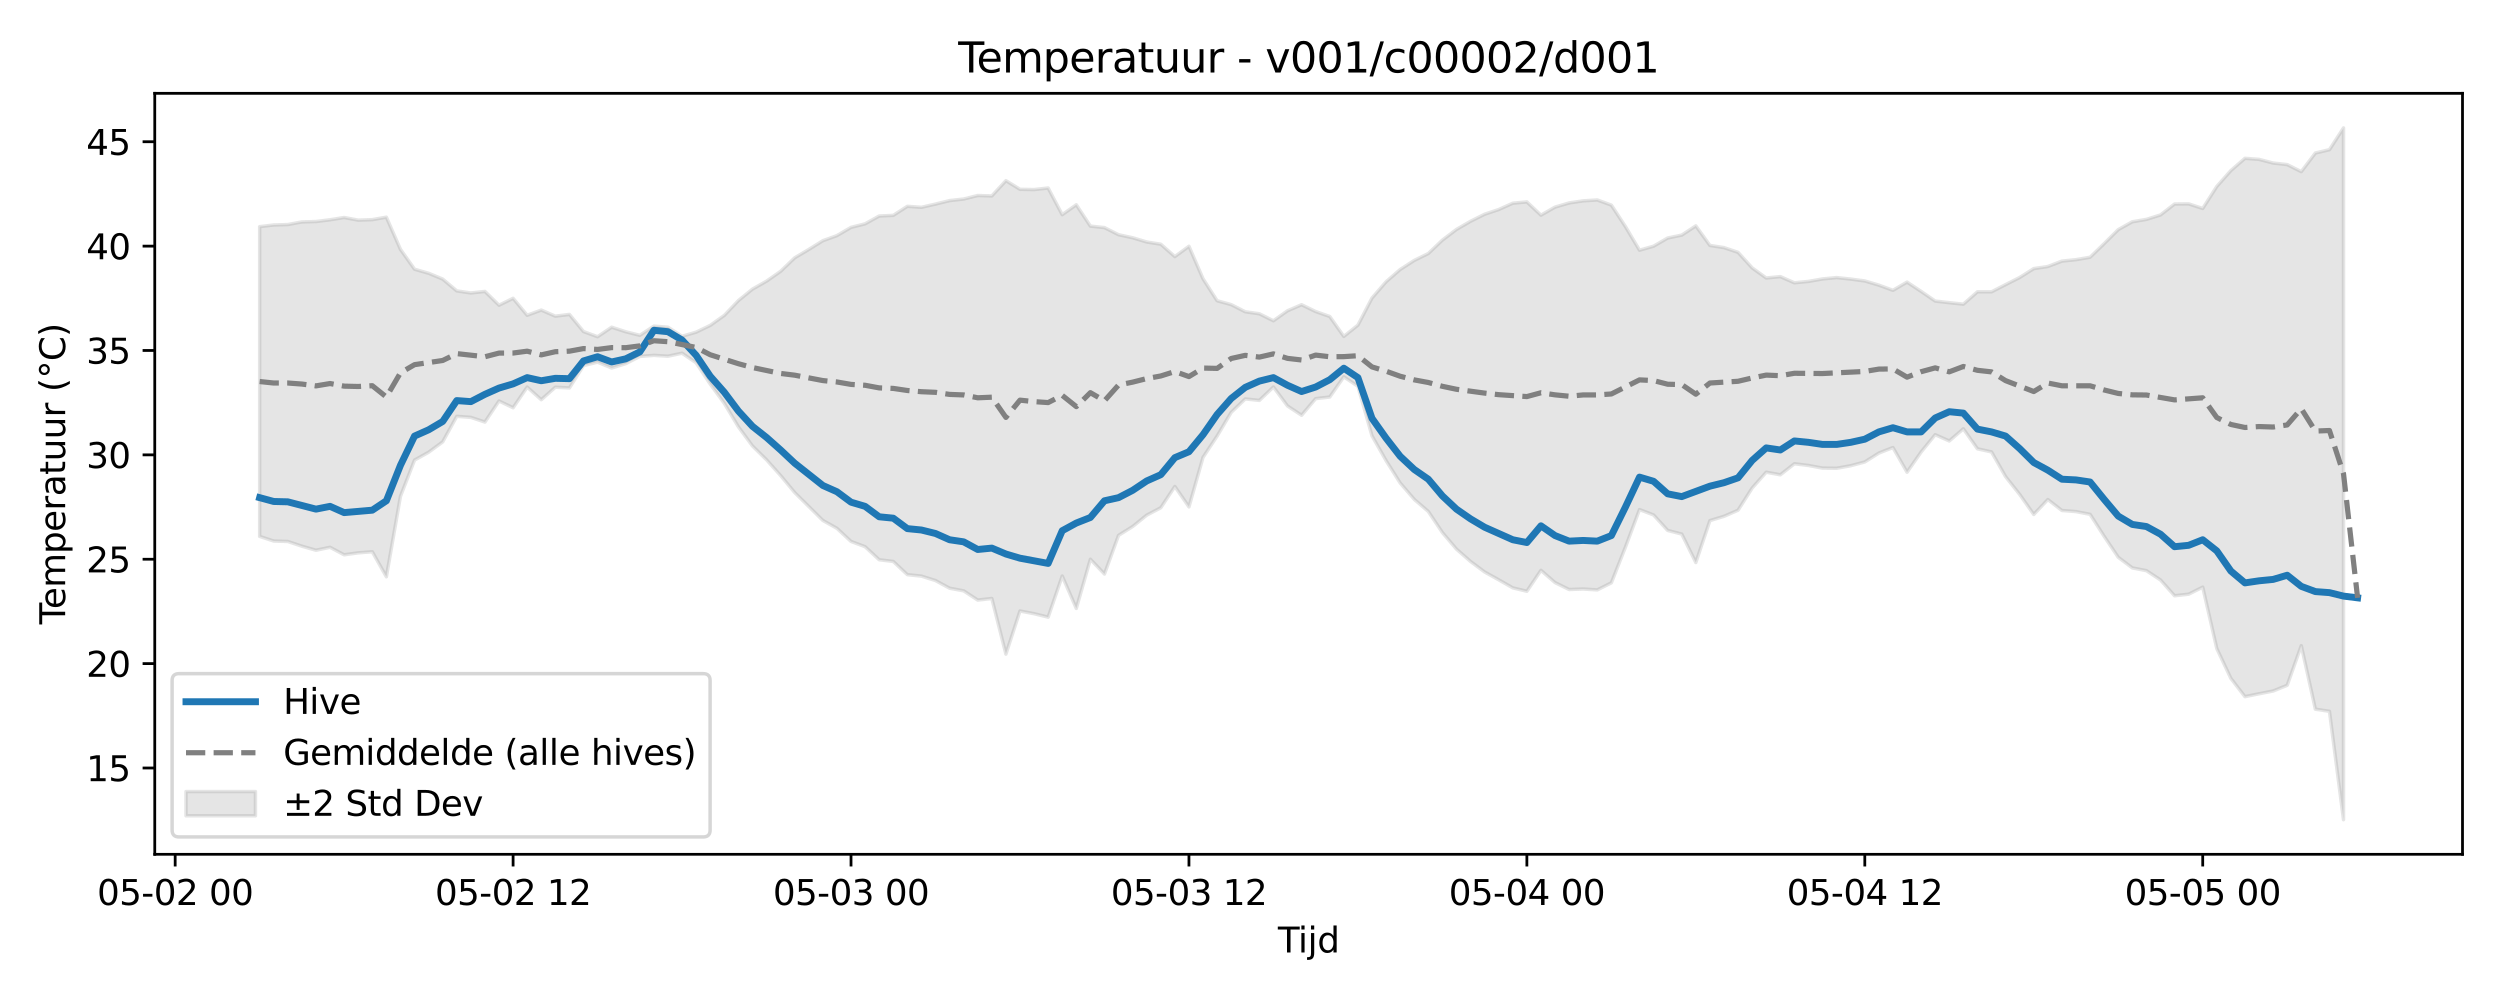 <?xml version="1.0" encoding="utf-8" standalone="no"?>
<!DOCTYPE svg PUBLIC "-//W3C//DTD SVG 1.1//EN"
  "http://www.w3.org/Graphics/SVG/1.1/DTD/svg11.dtd">
<svg xmlns:xlink="http://www.w3.org/1999/xlink" width="720pt" height="288pt" viewBox="0 0 720 288" xmlns="http://www.w3.org/2000/svg" version="1.1">
 <defs>
  <style type="text/css">*{stroke-linejoin: round; stroke-linecap: butt}</style>
 </defs>
 <g id="figure_1">
  <g id="patch_1">
   <path d="M 0 288 
L 720 288 
L 720 0 
L 0 0 
z
" style="fill: #ffffff"/>
  </g>
  <g id="axes_1">
   <g id="patch_2">
    <path d="M 44.57 246.04 
L 709.2 246.04 
L 709.2 26.88 
L 44.57 26.88 
z
" style="fill: #ffffff"/>
   </g>
   <g id="FillBetweenPolyCollection_1">
    <defs>
     <path id="m8b8d9d6e30" d="M 74.78 -222.722 
L 74.78 -133.515 
L 78.836 -132.177 
L 82.891 -132.054 
L 86.946 -130.697 
L 91.001 -129.53 
L 95.056 -130.38 
L 99.111 -128.216 
L 103.166 -128.781 
L 107.221 -129.09 
L 111.276 -121.88 
L 115.331 -145.053 
L 119.386 -155.49 
L 123.442 -157.757 
L 127.497 -160.736 
L 131.552 -168.096 
L 135.607 -167.79 
L 139.662 -166.445 
L 143.717 -172.517 
L 147.772 -170.565 
L 151.827 -176.517 
L 155.882 -172.881 
L 159.937 -176.474 
L 163.993 -176.275 
L 168.048 -182.71 
L 172.103 -183.705 
L 176.158 -182.01 
L 180.213 -183.269 
L 184.268 -185.348 
L 188.323 -185.653 
L 192.378 -185.415 
L 196.433 -186.279 
L 200.488 -183.514 
L 204.543 -177.384 
L 208.599 -171.843 
L 212.654 -165.077 
L 216.709 -159.567 
L 220.764 -155.57 
L 224.819 -151.033 
L 228.874 -146.142 
L 232.929 -142.135 
L 236.984 -138.109 
L 241.039 -135.839 
L 245.094 -132.066 
L 249.15 -130.545 
L 253.205 -126.787 
L 257.26 -126.302 
L 261.315 -122.492 
L 265.37 -122.078 
L 269.425 -120.797 
L 273.48 -118.594 
L 277.535 -117.838 
L 281.59 -115.176 
L 285.645 -115.641 
L 289.7 -99.612 
L 293.756 -112.03 
L 297.811 -111.258 
L 301.866 -110.253 
L 305.921 -122.103 
L 309.976 -112.764 
L 314.031 -126.943 
L 318.086 -122.678 
L 322.141 -133.825 
L 326.196 -136.354 
L 330.251 -139.629 
L 334.307 -141.769 
L 338.362 -147.899 
L 342.417 -142.015 
L 346.472 -156.282 
L 350.527 -162.407 
L 354.582 -169.239 
L 358.637 -173.107 
L 362.692 -172.679 
L 366.747 -176.548 
L 370.802 -171.078 
L 374.857 -168.404 
L 378.913 -173.189 
L 382.968 -173.662 
L 387.023 -179.475 
L 391.078 -176.749 
L 395.133 -162.488 
L 399.188 -155.347 
L 403.243 -148.914 
L 407.298 -144.19 
L 411.353 -140.695 
L 415.408 -134.63 
L 419.463 -129.851 
L 423.519 -126.3 
L 427.574 -123.27 
L 431.629 -121.016 
L 435.684 -118.694 
L 439.739 -117.714 
L 443.794 -123.74 
L 447.849 -120.22 
L 451.904 -118.217 
L 455.959 -118.365 
L 460.014 -118.108 
L 464.07 -120.139 
L 468.125 -130.426 
L 472.18 -141.245 
L 476.235 -139.687 
L 480.29 -135.233 
L 484.345 -134.189 
L 488.4 -125.989 
L 492.455 -138.069 
L 496.51 -139.299 
L 500.565 -141.063 
L 504.62 -147.436 
L 508.676 -152.006 
L 512.731 -151.253 
L 516.786 -154.438 
L 520.841 -153.938 
L 524.896 -153.18 
L 528.951 -153.137 
L 533.006 -153.869 
L 537.061 -154.959 
L 541.116 -157.518 
L 545.171 -159.11 
L 549.227 -152 
L 553.282 -157.817 
L 557.337 -162.804 
L 561.392 -160.999 
L 565.447 -164.501 
L 569.502 -158.742 
L 573.557 -157.846 
L 577.612 -150.724 
L 581.667 -145.601 
L 585.722 -139.831 
L 589.777 -144.134 
L 593.833 -140.977 
L 597.888 -140.661 
L 601.943 -139.874 
L 605.998 -133.538 
L 610.053 -127.506 
L 614.108 -124.439 
L 618.163 -123.654 
L 622.218 -120.976 
L 626.273 -116.419 
L 630.328 -116.873 
L 634.384 -118.906 
L 638.439 -101.213 
L 642.494 -92.619 
L 646.549 -87.359 
L 650.604 -88.196 
L 654.659 -88.988 
L 658.714 -90.639 
L 662.769 -102.043 
L 666.824 -83.762 
L 670.879 -83.138 
L 674.934 -51.922 
L 674.934 -251.158 
L 674.934 -251.158 
L 670.879 -244.892 
L 666.824 -243.933 
L 662.769 -238.562 
L 658.714 -240.597 
L 654.659 -241.046 
L 650.604 -242.105 
L 646.549 -242.407 
L 642.494 -238.885 
L 638.439 -234.299 
L 634.384 -227.961 
L 630.328 -229.293 
L 626.273 -229.246 
L 622.218 -226.092 
L 618.163 -224.817 
L 614.108 -224.131 
L 610.053 -221.867 
L 605.998 -217.838 
L 601.943 -213.907 
L 597.888 -213.221 
L 593.833 -212.804 
L 589.777 -211.25 
L 585.722 -210.644 
L 581.667 -208.08 
L 577.612 -206.03 
L 573.557 -203.952 
L 569.502 -203.957 
L 565.447 -200.403 
L 561.392 -200.832 
L 557.337 -201.298 
L 553.282 -204.081 
L 549.227 -206.758 
L 545.171 -204.391 
L 541.116 -205.882 
L 537.061 -207.088 
L 533.006 -207.628 
L 528.951 -208.059 
L 524.896 -207.666 
L 520.841 -206.957 
L 516.786 -206.558 
L 512.731 -208.339 
L 508.676 -207.938 
L 504.62 -210.854 
L 500.565 -215.324 
L 496.51 -216.687 
L 492.455 -217.316 
L 488.4 -222.95 
L 484.345 -220.293 
L 480.29 -219.45 
L 476.235 -217.1 
L 472.18 -215.943 
L 468.125 -222.754 
L 464.07 -228.933 
L 460.014 -230.413 
L 455.959 -230.156 
L 451.904 -229.553 
L 447.849 -228.351 
L 443.794 -226.034 
L 439.739 -229.855 
L 435.684 -229.476 
L 431.629 -227.655 
L 427.574 -226.303 
L 423.519 -224.275 
L 419.463 -221.926 
L 415.408 -218.851 
L 411.353 -214.99 
L 407.298 -212.998 
L 403.243 -210.378 
L 399.188 -206.851 
L 395.133 -202.165 
L 391.078 -194.366 
L 387.023 -191.107 
L 382.968 -196.853 
L 378.913 -198.278 
L 374.857 -200.24 
L 370.802 -198.501 
L 366.747 -195.62 
L 362.692 -197.635 
L 358.637 -198.209 
L 354.582 -200.274 
L 350.527 -201.394 
L 346.472 -207.72 
L 342.417 -217.076 
L 338.362 -214.099 
L 334.307 -217.673 
L 330.251 -218.311 
L 326.196 -219.531 
L 322.141 -220.407 
L 318.086 -222.452 
L 314.031 -222.88 
L 309.976 -229.027 
L 305.921 -226.168 
L 301.866 -233.859 
L 297.811 -233.405 
L 293.756 -233.484 
L 289.7 -235.967 
L 285.645 -231.577 
L 281.59 -231.691 
L 277.535 -230.682 
L 273.48 -230.227 
L 269.425 -229.227 
L 265.37 -228.296 
L 261.315 -228.584 
L 257.26 -225.977 
L 253.205 -225.792 
L 249.15 -223.537 
L 245.094 -222.517 
L 241.039 -220.147 
L 236.984 -218.678 
L 232.929 -216.156 
L 228.874 -213.751 
L 224.819 -209.862 
L 220.764 -207.029 
L 216.709 -204.735 
L 212.654 -201.43 
L 208.599 -197.169 
L 204.543 -194.283 
L 200.488 -192.344 
L 196.433 -191.149 
L 192.378 -193.767 
L 188.323 -194.08 
L 184.268 -191.429 
L 180.213 -192.456 
L 176.158 -193.765 
L 172.103 -191.019 
L 168.048 -192.514 
L 163.993 -197.446 
L 159.937 -196.946 
L 155.882 -198.702 
L 151.827 -197.204 
L 147.772 -202.087 
L 143.717 -200.102 
L 139.662 -204.069 
L 135.607 -203.627 
L 131.552 -204.222 
L 127.497 -207.625 
L 123.442 -209.301 
L 119.386 -210.466 
L 115.331 -216.193 
L 111.276 -225.456 
L 107.221 -224.741 
L 103.166 -224.599 
L 99.111 -225.364 
L 95.056 -224.704 
L 91.001 -224.201 
L 86.946 -224.086 
L 82.891 -223.33 
L 78.836 -223.208 
L 74.78 -222.722 
z
" style="stroke: #808080; stroke-opacity: 0.2"/>
    </defs>
    <g clip-path="url(#p6efc4f1d81)">
     <use xlink:href="#m8b8d9d6e30" x="0" y="288" style="fill: #808080; fill-opacity: 0.2; stroke: #808080; stroke-opacity: 0.2"/>
    </g>
   </g>
   <g id="matplotlib.axis_1">
    <g id="xtick_1">
     <g id="line2d_1">
      <defs>
       <path id="me1d24dc77d" d="M 0 0 
L 0 3.5 
" style="stroke: #000000; stroke-width: 0.8"/>
      </defs>
      <g>
       <use xlink:href="#me1d24dc77d" x="50.45" y="246.04" style="stroke: #000000; stroke-width: 0.8"/>
      </g>
     </g>
     <g id="text_1">
      <!-- 05-02 00 -->
      <g transform="translate(27.969 260.638) scale(0.1 -0.1)">
       <defs>
        <path id="DejaVuSans-30" d="M 2034 4250 
Q 1547 4250 1301 3770 
Q 1056 3291 1056 2328 
Q 1056 1369 1301 889 
Q 1547 409 2034 409 
Q 2525 409 2770 889 
Q 3016 1369 3016 2328 
Q 3016 3291 2770 3770 
Q 2525 4250 2034 4250 
z
M 2034 4750 
Q 2819 4750 3233 4129 
Q 3647 3509 3647 2328 
Q 3647 1150 3233 529 
Q 2819 -91 2034 -91 
Q 1250 -91 836 529 
Q 422 1150 422 2328 
Q 422 3509 836 4129 
Q 1250 4750 2034 4750 
z
" transform="scale(0.016)"/>
        <path id="DejaVuSans-35" d="M 691 4666 
L 3169 4666 
L 3169 4134 
L 1269 4134 
L 1269 2991 
Q 1406 3038 1543 3061 
Q 1681 3084 1819 3084 
Q 2600 3084 3056 2656 
Q 3513 2228 3513 1497 
Q 3513 744 3044 326 
Q 2575 -91 1722 -91 
Q 1428 -91 1123 -41 
Q 819 9 494 109 
L 494 744 
Q 775 591 1075 516 
Q 1375 441 1709 441 
Q 2250 441 2565 725 
Q 2881 1009 2881 1497 
Q 2881 1984 2565 2268 
Q 2250 2553 1709 2553 
Q 1456 2553 1204 2497 
Q 953 2441 691 2322 
L 691 4666 
z
" transform="scale(0.016)"/>
        <path id="DejaVuSans-2d" d="M 313 2009 
L 1997 2009 
L 1997 1497 
L 313 1497 
L 313 2009 
z
" transform="scale(0.016)"/>
        <path id="DejaVuSans-32" d="M 1228 531 
L 3431 531 
L 3431 0 
L 469 0 
L 469 531 
Q 828 903 1448 1529 
Q 2069 2156 2228 2338 
Q 2531 2678 2651 2914 
Q 2772 3150 2772 3378 
Q 2772 3750 2511 3984 
Q 2250 4219 1831 4219 
Q 1534 4219 1204 4116 
Q 875 4013 500 3803 
L 500 4441 
Q 881 4594 1212 4672 
Q 1544 4750 1819 4750 
Q 2544 4750 2975 4387 
Q 3406 4025 3406 3419 
Q 3406 3131 3298 2873 
Q 3191 2616 2906 2266 
Q 2828 2175 2409 1742 
Q 1991 1309 1228 531 
z
" transform="scale(0.016)"/>
        <path id="DejaVuSans-20" transform="scale(0.016)"/>
       </defs>
       <use xlink:href="#DejaVuSans-30"/>
       <use xlink:href="#DejaVuSans-35" transform="translate(63.623 0)"/>
       <use xlink:href="#DejaVuSans-2d" transform="translate(127.246 0)"/>
       <use xlink:href="#DejaVuSans-30" transform="translate(163.33 0)"/>
       <use xlink:href="#DejaVuSans-32" transform="translate(226.953 0)"/>
       <use xlink:href="#DejaVuSans-20" transform="translate(290.576 0)"/>
       <use xlink:href="#DejaVuSans-30" transform="translate(322.363 0)"/>
       <use xlink:href="#DejaVuSans-30" transform="translate(385.986 0)"/>
      </g>
     </g>
    </g>
    <g id="xtick_2">
     <g id="line2d_2">
      <g>
       <use xlink:href="#me1d24dc77d" x="147.772" y="246.04" style="stroke: #000000; stroke-width: 0.8"/>
      </g>
     </g>
     <g id="text_2">
      <!-- 05-02 12 -->
      <g transform="translate(125.292 260.638) scale(0.1 -0.1)">
       <defs>
        <path id="DejaVuSans-31" d="M 794 531 
L 1825 531 
L 1825 4091 
L 703 3866 
L 703 4441 
L 1819 4666 
L 2450 4666 
L 2450 531 
L 3481 531 
L 3481 0 
L 794 0 
L 794 531 
z
" transform="scale(0.016)"/>
       </defs>
       <use xlink:href="#DejaVuSans-30"/>
       <use xlink:href="#DejaVuSans-35" transform="translate(63.623 0)"/>
       <use xlink:href="#DejaVuSans-2d" transform="translate(127.246 0)"/>
       <use xlink:href="#DejaVuSans-30" transform="translate(163.33 0)"/>
       <use xlink:href="#DejaVuSans-32" transform="translate(226.953 0)"/>
       <use xlink:href="#DejaVuSans-20" transform="translate(290.576 0)"/>
       <use xlink:href="#DejaVuSans-31" transform="translate(322.363 0)"/>
       <use xlink:href="#DejaVuSans-32" transform="translate(385.986 0)"/>
      </g>
     </g>
    </g>
    <g id="xtick_3">
     <g id="line2d_3">
      <g>
       <use xlink:href="#me1d24dc77d" x="245.094" y="246.04" style="stroke: #000000; stroke-width: 0.8"/>
      </g>
     </g>
     <g id="text_3">
      <!-- 05-03 00 -->
      <g transform="translate(222.614 260.638) scale(0.1 -0.1)">
       <defs>
        <path id="DejaVuSans-33" d="M 2597 2516 
Q 3050 2419 3304 2112 
Q 3559 1806 3559 1356 
Q 3559 666 3084 287 
Q 2609 -91 1734 -91 
Q 1441 -91 1130 -33 
Q 819 25 488 141 
L 488 750 
Q 750 597 1062 519 
Q 1375 441 1716 441 
Q 2309 441 2620 675 
Q 2931 909 2931 1356 
Q 2931 1769 2642 2001 
Q 2353 2234 1838 2234 
L 1294 2234 
L 1294 2753 
L 1863 2753 
Q 2328 2753 2575 2939 
Q 2822 3125 2822 3475 
Q 2822 3834 2567 4026 
Q 2313 4219 1838 4219 
Q 1578 4219 1281 4162 
Q 984 4106 628 3988 
L 628 4550 
Q 988 4650 1302 4700 
Q 1616 4750 1894 4750 
Q 2613 4750 3031 4423 
Q 3450 4097 3450 3541 
Q 3450 3153 3228 2886 
Q 3006 2619 2597 2516 
z
" transform="scale(0.016)"/>
       </defs>
       <use xlink:href="#DejaVuSans-30"/>
       <use xlink:href="#DejaVuSans-35" transform="translate(63.623 0)"/>
       <use xlink:href="#DejaVuSans-2d" transform="translate(127.246 0)"/>
       <use xlink:href="#DejaVuSans-30" transform="translate(163.33 0)"/>
       <use xlink:href="#DejaVuSans-33" transform="translate(226.953 0)"/>
       <use xlink:href="#DejaVuSans-20" transform="translate(290.576 0)"/>
       <use xlink:href="#DejaVuSans-30" transform="translate(322.363 0)"/>
       <use xlink:href="#DejaVuSans-30" transform="translate(385.986 0)"/>
      </g>
     </g>
    </g>
    <g id="xtick_4">
     <g id="line2d_4">
      <g>
       <use xlink:href="#me1d24dc77d" x="342.417" y="246.04" style="stroke: #000000; stroke-width: 0.8"/>
      </g>
     </g>
     <g id="text_4">
      <!-- 05-03 12 -->
      <g transform="translate(319.936 260.638) scale(0.1 -0.1)">
       <use xlink:href="#DejaVuSans-30"/>
       <use xlink:href="#DejaVuSans-35" transform="translate(63.623 0)"/>
       <use xlink:href="#DejaVuSans-2d" transform="translate(127.246 0)"/>
       <use xlink:href="#DejaVuSans-30" transform="translate(163.33 0)"/>
       <use xlink:href="#DejaVuSans-33" transform="translate(226.953 0)"/>
       <use xlink:href="#DejaVuSans-20" transform="translate(290.576 0)"/>
       <use xlink:href="#DejaVuSans-31" transform="translate(322.363 0)"/>
       <use xlink:href="#DejaVuSans-32" transform="translate(385.986 0)"/>
      </g>
     </g>
    </g>
    <g id="xtick_5">
     <g id="line2d_5">
      <g>
       <use xlink:href="#me1d24dc77d" x="439.739" y="246.04" style="stroke: #000000; stroke-width: 0.8"/>
      </g>
     </g>
     <g id="text_5">
      <!-- 05-04 00 -->
      <g transform="translate(417.258 260.638) scale(0.1 -0.1)">
       <defs>
        <path id="DejaVuSans-34" d="M 2419 4116 
L 825 1625 
L 2419 1625 
L 2419 4116 
z
M 2253 4666 
L 3047 4666 
L 3047 1625 
L 3713 1625 
L 3713 1100 
L 3047 1100 
L 3047 0 
L 2419 0 
L 2419 1100 
L 313 1100 
L 313 1709 
L 2253 4666 
z
" transform="scale(0.016)"/>
       </defs>
       <use xlink:href="#DejaVuSans-30"/>
       <use xlink:href="#DejaVuSans-35" transform="translate(63.623 0)"/>
       <use xlink:href="#DejaVuSans-2d" transform="translate(127.246 0)"/>
       <use xlink:href="#DejaVuSans-30" transform="translate(163.33 0)"/>
       <use xlink:href="#DejaVuSans-34" transform="translate(226.953 0)"/>
       <use xlink:href="#DejaVuSans-20" transform="translate(290.576 0)"/>
       <use xlink:href="#DejaVuSans-30" transform="translate(322.363 0)"/>
       <use xlink:href="#DejaVuSans-30" transform="translate(385.986 0)"/>
      </g>
     </g>
    </g>
    <g id="xtick_6">
     <g id="line2d_6">
      <g>
       <use xlink:href="#me1d24dc77d" x="537.061" y="246.04" style="stroke: #000000; stroke-width: 0.8"/>
      </g>
     </g>
     <g id="text_6">
      <!-- 05-04 12 -->
      <g transform="translate(514.581 260.638) scale(0.1 -0.1)">
       <use xlink:href="#DejaVuSans-30"/>
       <use xlink:href="#DejaVuSans-35" transform="translate(63.623 0)"/>
       <use xlink:href="#DejaVuSans-2d" transform="translate(127.246 0)"/>
       <use xlink:href="#DejaVuSans-30" transform="translate(163.33 0)"/>
       <use xlink:href="#DejaVuSans-34" transform="translate(226.953 0)"/>
       <use xlink:href="#DejaVuSans-20" transform="translate(290.576 0)"/>
       <use xlink:href="#DejaVuSans-31" transform="translate(322.363 0)"/>
       <use xlink:href="#DejaVuSans-32" transform="translate(385.986 0)"/>
      </g>
     </g>
    </g>
    <g id="xtick_7">
     <g id="line2d_7">
      <g>
       <use xlink:href="#me1d24dc77d" x="634.384" y="246.04" style="stroke: #000000; stroke-width: 0.8"/>
      </g>
     </g>
     <g id="text_7">
      <!-- 05-05 00 -->
      <g transform="translate(611.903 260.638) scale(0.1 -0.1)">
       <use xlink:href="#DejaVuSans-30"/>
       <use xlink:href="#DejaVuSans-35" transform="translate(63.623 0)"/>
       <use xlink:href="#DejaVuSans-2d" transform="translate(127.246 0)"/>
       <use xlink:href="#DejaVuSans-30" transform="translate(163.33 0)"/>
       <use xlink:href="#DejaVuSans-35" transform="translate(226.953 0)"/>
       <use xlink:href="#DejaVuSans-20" transform="translate(290.576 0)"/>
       <use xlink:href="#DejaVuSans-30" transform="translate(322.363 0)"/>
       <use xlink:href="#DejaVuSans-30" transform="translate(385.986 0)"/>
      </g>
     </g>
    </g>
    <g id="text_8">
     <!-- Tijd -->
     <g transform="translate(368.035 274.317) scale(0.1 -0.1)">
      <defs>
       <path id="DejaVuSans-54" d="M -19 4666 
L 3928 4666 
L 3928 4134 
L 2272 4134 
L 2272 0 
L 1638 0 
L 1638 4134 
L -19 4134 
L -19 4666 
z
" transform="scale(0.016)"/>
       <path id="DejaVuSans-69" d="M 603 3500 
L 1178 3500 
L 1178 0 
L 603 0 
L 603 3500 
z
M 603 4863 
L 1178 4863 
L 1178 4134 
L 603 4134 
L 603 4863 
z
" transform="scale(0.016)"/>
       <path id="DejaVuSans-6a" d="M 603 3500 
L 1178 3500 
L 1178 -63 
Q 1178 -731 923 -1031 
Q 669 -1331 103 -1331 
L -116 -1331 
L -116 -844 
L 38 -844 
Q 366 -844 484 -692 
Q 603 -541 603 -63 
L 603 3500 
z
M 603 4863 
L 1178 4863 
L 1178 4134 
L 603 4134 
L 603 4863 
z
" transform="scale(0.016)"/>
       <path id="DejaVuSans-64" d="M 2906 2969 
L 2906 4863 
L 3481 4863 
L 3481 0 
L 2906 0 
L 2906 525 
Q 2725 213 2448 61 
Q 2172 -91 1784 -91 
Q 1150 -91 751 415 
Q 353 922 353 1747 
Q 353 2572 751 3078 
Q 1150 3584 1784 3584 
Q 2172 3584 2448 3432 
Q 2725 3281 2906 2969 
z
M 947 1747 
Q 947 1113 1208 752 
Q 1469 391 1925 391 
Q 2381 391 2643 752 
Q 2906 1113 2906 1747 
Q 2906 2381 2643 2742 
Q 2381 3103 1925 3103 
Q 1469 3103 1208 2742 
Q 947 2381 947 1747 
z
" transform="scale(0.016)"/>
      </defs>
      <use xlink:href="#DejaVuSans-54"/>
      <use xlink:href="#DejaVuSans-69" transform="translate(57.959 0)"/>
      <use xlink:href="#DejaVuSans-6a" transform="translate(85.742 0)"/>
      <use xlink:href="#DejaVuSans-64" transform="translate(113.525 0)"/>
     </g>
    </g>
   </g>
   <g id="matplotlib.axis_2">
    <g id="ytick_1">
     <g id="line2d_8">
      <defs>
       <path id="md7d395300a" d="M 0 0 
L -3.5 0 
" style="stroke: #000000; stroke-width: 0.8"/>
      </defs>
      <g>
       <use xlink:href="#md7d395300a" x="44.57" y="221.179" style="stroke: #000000; stroke-width: 0.8"/>
      </g>
     </g>
     <g id="text_9">
      <!-- 15 -->
      <g transform="translate(24.845 224.978) scale(0.1 -0.1)">
       <use xlink:href="#DejaVuSans-31"/>
       <use xlink:href="#DejaVuSans-35" transform="translate(63.623 0)"/>
      </g>
     </g>
    </g>
    <g id="ytick_2">
     <g id="line2d_9">
      <g>
       <use xlink:href="#md7d395300a" x="44.57" y="191.119" style="stroke: #000000; stroke-width: 0.8"/>
      </g>
     </g>
     <g id="text_10">
      <!-- 20 -->
      <g transform="translate(24.845 194.918) scale(0.1 -0.1)">
       <use xlink:href="#DejaVuSans-32"/>
       <use xlink:href="#DejaVuSans-30" transform="translate(63.623 0)"/>
      </g>
     </g>
    </g>
    <g id="ytick_3">
     <g id="line2d_10">
      <g>
       <use xlink:href="#md7d395300a" x="44.57" y="161.059" style="stroke: #000000; stroke-width: 0.8"/>
      </g>
     </g>
     <g id="text_11">
      <!-- 25 -->
      <g transform="translate(24.845 164.858) scale(0.1 -0.1)">
       <use xlink:href="#DejaVuSans-32"/>
       <use xlink:href="#DejaVuSans-35" transform="translate(63.623 0)"/>
      </g>
     </g>
    </g>
    <g id="ytick_4">
     <g id="line2d_11">
      <g>
       <use xlink:href="#md7d395300a" x="44.57" y="130.999" style="stroke: #000000; stroke-width: 0.8"/>
      </g>
     </g>
     <g id="text_12">
      <!-- 30 -->
      <g transform="translate(24.845 134.798) scale(0.1 -0.1)">
       <use xlink:href="#DejaVuSans-33"/>
       <use xlink:href="#DejaVuSans-30" transform="translate(63.623 0)"/>
      </g>
     </g>
    </g>
    <g id="ytick_5">
     <g id="line2d_12">
      <g>
       <use xlink:href="#md7d395300a" x="44.57" y="100.939" style="stroke: #000000; stroke-width: 0.8"/>
      </g>
     </g>
     <g id="text_13">
      <!-- 35 -->
      <g transform="translate(24.845 104.738) scale(0.1 -0.1)">
       <use xlink:href="#DejaVuSans-33"/>
       <use xlink:href="#DejaVuSans-35" transform="translate(63.623 0)"/>
      </g>
     </g>
    </g>
    <g id="ytick_6">
     <g id="line2d_13">
      <g>
       <use xlink:href="#md7d395300a" x="44.57" y="70.879" style="stroke: #000000; stroke-width: 0.8"/>
      </g>
     </g>
     <g id="text_14">
      <!-- 40 -->
      <g transform="translate(24.845 74.678) scale(0.1 -0.1)">
       <use xlink:href="#DejaVuSans-34"/>
       <use xlink:href="#DejaVuSans-30" transform="translate(63.623 0)"/>
      </g>
     </g>
    </g>
    <g id="ytick_7">
     <g id="line2d_14">
      <g>
       <use xlink:href="#md7d395300a" x="44.57" y="40.819" style="stroke: #000000; stroke-width: 0.8"/>
      </g>
     </g>
     <g id="text_15">
      <!-- 45 -->
      <g transform="translate(24.845 44.618) scale(0.1 -0.1)">
       <use xlink:href="#DejaVuSans-34"/>
       <use xlink:href="#DejaVuSans-35" transform="translate(63.623 0)"/>
      </g>
     </g>
    </g>
    <g id="text_16">
     <!-- Temperatuur (°C) -->
     <g transform="translate(18.765 179.816) rotate(-90) scale(0.1 -0.1)">
      <defs>
       <path id="DejaVuSans-65" d="M 3597 1894 
L 3597 1613 
L 953 1613 
Q 991 1019 1311 708 
Q 1631 397 2203 397 
Q 2534 397 2845 478 
Q 3156 559 3463 722 
L 3463 178 
Q 3153 47 2828 -22 
Q 2503 -91 2169 -91 
Q 1331 -91 842 396 
Q 353 884 353 1716 
Q 353 2575 817 3079 
Q 1281 3584 2069 3584 
Q 2775 3584 3186 3129 
Q 3597 2675 3597 1894 
z
M 3022 2063 
Q 3016 2534 2758 2815 
Q 2500 3097 2075 3097 
Q 1594 3097 1305 2825 
Q 1016 2553 972 2059 
L 3022 2063 
z
" transform="scale(0.016)"/>
       <path id="DejaVuSans-6d" d="M 3328 2828 
Q 3544 3216 3844 3400 
Q 4144 3584 4550 3584 
Q 5097 3584 5394 3201 
Q 5691 2819 5691 2113 
L 5691 0 
L 5113 0 
L 5113 2094 
Q 5113 2597 4934 2840 
Q 4756 3084 4391 3084 
Q 3944 3084 3684 2787 
Q 3425 2491 3425 1978 
L 3425 0 
L 2847 0 
L 2847 2094 
Q 2847 2600 2669 2842 
Q 2491 3084 2119 3084 
Q 1678 3084 1418 2786 
Q 1159 2488 1159 1978 
L 1159 0 
L 581 0 
L 581 3500 
L 1159 3500 
L 1159 2956 
Q 1356 3278 1631 3431 
Q 1906 3584 2284 3584 
Q 2666 3584 2933 3390 
Q 3200 3197 3328 2828 
z
" transform="scale(0.016)"/>
       <path id="DejaVuSans-70" d="M 1159 525 
L 1159 -1331 
L 581 -1331 
L 581 3500 
L 1159 3500 
L 1159 2969 
Q 1341 3281 1617 3432 
Q 1894 3584 2278 3584 
Q 2916 3584 3314 3078 
Q 3713 2572 3713 1747 
Q 3713 922 3314 415 
Q 2916 -91 2278 -91 
Q 1894 -91 1617 61 
Q 1341 213 1159 525 
z
M 3116 1747 
Q 3116 2381 2855 2742 
Q 2594 3103 2138 3103 
Q 1681 3103 1420 2742 
Q 1159 2381 1159 1747 
Q 1159 1113 1420 752 
Q 1681 391 2138 391 
Q 2594 391 2855 752 
Q 3116 1113 3116 1747 
z
" transform="scale(0.016)"/>
       <path id="DejaVuSans-72" d="M 2631 2963 
Q 2534 3019 2420 3045 
Q 2306 3072 2169 3072 
Q 1681 3072 1420 2755 
Q 1159 2438 1159 1844 
L 1159 0 
L 581 0 
L 581 3500 
L 1159 3500 
L 1159 2956 
Q 1341 3275 1631 3429 
Q 1922 3584 2338 3584 
Q 2397 3584 2469 3576 
Q 2541 3569 2628 3553 
L 2631 2963 
z
" transform="scale(0.016)"/>
       <path id="DejaVuSans-61" d="M 2194 1759 
Q 1497 1759 1228 1600 
Q 959 1441 959 1056 
Q 959 750 1161 570 
Q 1363 391 1709 391 
Q 2188 391 2477 730 
Q 2766 1069 2766 1631 
L 2766 1759 
L 2194 1759 
z
M 3341 1997 
L 3341 0 
L 2766 0 
L 2766 531 
Q 2569 213 2275 61 
Q 1981 -91 1556 -91 
Q 1019 -91 701 211 
Q 384 513 384 1019 
Q 384 1609 779 1909 
Q 1175 2209 1959 2209 
L 2766 2209 
L 2766 2266 
Q 2766 2663 2505 2880 
Q 2244 3097 1772 3097 
Q 1472 3097 1187 3025 
Q 903 2953 641 2809 
L 641 3341 
Q 956 3463 1253 3523 
Q 1550 3584 1831 3584 
Q 2591 3584 2966 3190 
Q 3341 2797 3341 1997 
z
" transform="scale(0.016)"/>
       <path id="DejaVuSans-74" d="M 1172 4494 
L 1172 3500 
L 2356 3500 
L 2356 3053 
L 1172 3053 
L 1172 1153 
Q 1172 725 1289 603 
Q 1406 481 1766 481 
L 2356 481 
L 2356 0 
L 1766 0 
Q 1100 0 847 248 
Q 594 497 594 1153 
L 594 3053 
L 172 3053 
L 172 3500 
L 594 3500 
L 594 4494 
L 1172 4494 
z
" transform="scale(0.016)"/>
       <path id="DejaVuSans-75" d="M 544 1381 
L 544 3500 
L 1119 3500 
L 1119 1403 
Q 1119 906 1312 657 
Q 1506 409 1894 409 
Q 2359 409 2629 706 
Q 2900 1003 2900 1516 
L 2900 3500 
L 3475 3500 
L 3475 0 
L 2900 0 
L 2900 538 
Q 2691 219 2414 64 
Q 2138 -91 1772 -91 
Q 1169 -91 856 284 
Q 544 659 544 1381 
z
M 1991 3584 
L 1991 3584 
z
" transform="scale(0.016)"/>
       <path id="DejaVuSans-28" d="M 1984 4856 
Q 1566 4138 1362 3434 
Q 1159 2731 1159 2009 
Q 1159 1288 1364 580 
Q 1569 -128 1984 -844 
L 1484 -844 
Q 1016 -109 783 600 
Q 550 1309 550 2009 
Q 550 2706 781 3412 
Q 1013 4119 1484 4856 
L 1984 4856 
z
" transform="scale(0.016)"/>
       <path id="DejaVuSans-b0" d="M 1600 4347 
Q 1350 4347 1178 4173 
Q 1006 4000 1006 3750 
Q 1006 3503 1178 3333 
Q 1350 3163 1600 3163 
Q 1850 3163 2022 3333 
Q 2194 3503 2194 3750 
Q 2194 3997 2020 4172 
Q 1847 4347 1600 4347 
z
M 1600 4750 
Q 1800 4750 1984 4673 
Q 2169 4597 2303 4453 
Q 2447 4313 2519 4134 
Q 2591 3956 2591 3750 
Q 2591 3338 2302 3052 
Q 2013 2766 1594 2766 
Q 1172 2766 890 3047 
Q 609 3328 609 3750 
Q 609 4169 896 4459 
Q 1184 4750 1600 4750 
z
" transform="scale(0.016)"/>
       <path id="DejaVuSans-43" d="M 4122 4306 
L 4122 3641 
Q 3803 3938 3442 4084 
Q 3081 4231 2675 4231 
Q 1875 4231 1450 3742 
Q 1025 3253 1025 2328 
Q 1025 1406 1450 917 
Q 1875 428 2675 428 
Q 3081 428 3442 575 
Q 3803 722 4122 1019 
L 4122 359 
Q 3791 134 3420 21 
Q 3050 -91 2638 -91 
Q 1578 -91 968 557 
Q 359 1206 359 2328 
Q 359 3453 968 4101 
Q 1578 4750 2638 4750 
Q 3056 4750 3426 4639 
Q 3797 4528 4122 4306 
z
" transform="scale(0.016)"/>
       <path id="DejaVuSans-29" d="M 513 4856 
L 1013 4856 
Q 1481 4119 1714 3412 
Q 1947 2706 1947 2009 
Q 1947 1309 1714 600 
Q 1481 -109 1013 -844 
L 513 -844 
Q 928 -128 1133 580 
Q 1338 1288 1338 2009 
Q 1338 2731 1133 3434 
Q 928 4138 513 4856 
z
" transform="scale(0.016)"/>
      </defs>
      <use xlink:href="#DejaVuSans-54"/>
      <use xlink:href="#DejaVuSans-65" transform="translate(44.084 0)"/>
      <use xlink:href="#DejaVuSans-6d" transform="translate(105.607 0)"/>
      <use xlink:href="#DejaVuSans-70" transform="translate(203.02 0)"/>
      <use xlink:href="#DejaVuSans-65" transform="translate(266.496 0)"/>
      <use xlink:href="#DejaVuSans-72" transform="translate(328.02 0)"/>
      <use xlink:href="#DejaVuSans-61" transform="translate(369.133 0)"/>
      <use xlink:href="#DejaVuSans-74" transform="translate(430.412 0)"/>
      <use xlink:href="#DejaVuSans-75" transform="translate(469.621 0)"/>
      <use xlink:href="#DejaVuSans-75" transform="translate(533 0)"/>
      <use xlink:href="#DejaVuSans-72" transform="translate(596.379 0)"/>
      <use xlink:href="#DejaVuSans-20" transform="translate(637.492 0)"/>
      <use xlink:href="#DejaVuSans-28" transform="translate(669.279 0)"/>
      <use xlink:href="#DejaVuSans-b0" transform="translate(708.293 0)"/>
      <use xlink:href="#DejaVuSans-43" transform="translate(758.293 0)"/>
      <use xlink:href="#DejaVuSans-29" transform="translate(828.117 0)"/>
     </g>
    </g>
   </g>
   <g id="line2d_15">
    <path d="M 74.78 143.324 
L 78.836 144.426 
L 82.891 144.526 
L 91.001 146.63 
L 95.056 145.829 
L 99.111 147.632 
L 107.221 146.931 
L 111.276 144.226 
L 115.331 134.005 
L 119.386 125.588 
L 123.442 123.785 
L 127.497 121.38 
L 131.552 115.368 
L 135.607 115.668 
L 139.662 113.564 
L 143.717 111.761 
L 147.772 110.558 
L 151.827 108.755 
L 155.882 109.656 
L 159.937 108.955 
L 163.993 109.055 
L 168.048 103.945 
L 172.103 102.743 
L 176.158 104.246 
L 180.213 103.344 
L 184.268 101.34 
L 188.323 95.127 
L 192.378 95.528 
L 196.433 97.933 
L 200.488 102.342 
L 204.543 108.354 
L 208.599 112.963 
L 212.654 118.374 
L 216.709 122.783 
L 220.764 125.989 
L 224.819 129.596 
L 228.874 133.404 
L 236.984 139.817 
L 241.039 141.62 
L 245.094 144.626 
L 249.15 145.829 
L 253.205 148.835 
L 257.26 149.236 
L 261.315 152.242 
L 265.37 152.642 
L 269.425 153.644 
L 273.48 155.448 
L 277.535 156.049 
L 281.59 158.254 
L 285.645 157.853 
L 289.7 159.556 
L 293.756 160.759 
L 301.866 162.262 
L 305.921 152.843 
L 309.976 150.638 
L 314.031 149.035 
L 318.086 144.226 
L 322.141 143.324 
L 326.196 141.22 
L 330.251 138.514 
L 334.307 136.71 
L 338.362 131.801 
L 342.417 130.097 
L 346.472 125.187 
L 350.527 119.376 
L 354.582 114.767 
L 358.637 111.56 
L 362.692 109.757 
L 366.747 108.755 
L 370.802 110.959 
L 374.857 112.763 
L 378.913 111.46 
L 382.968 109.356 
L 387.023 106.049 
L 391.078 108.755 
L 395.133 120.478 
L 399.188 126.189 
L 403.243 131.4 
L 407.298 135.207 
L 411.353 138.013 
L 415.408 142.823 
L 419.463 146.63 
L 423.519 149.436 
L 427.574 151.841 
L 435.684 155.448 
L 439.739 156.25 
L 443.794 151.44 
L 447.849 154.246 
L 451.904 155.849 
L 455.959 155.648 
L 460.014 155.849 
L 464.07 154.246 
L 468.125 146.029 
L 472.18 137.412 
L 476.235 138.614 
L 480.29 142.222 
L 484.345 143.023 
L 492.455 140.017 
L 496.51 139.015 
L 500.565 137.612 
L 504.62 132.602 
L 508.676 128.995 
L 512.731 129.596 
L 516.786 126.991 
L 520.841 127.392 
L 524.896 127.993 
L 528.951 127.993 
L 533.006 127.392 
L 537.061 126.49 
L 541.116 124.386 
L 545.171 123.183 
L 549.227 124.386 
L 553.282 124.386 
L 557.337 120.378 
L 561.392 118.574 
L 565.447 118.975 
L 569.502 123.584 
L 573.557 124.386 
L 577.612 125.588 
L 581.667 129.195 
L 585.722 133.203 
L 589.777 135.408 
L 593.833 138.013 
L 597.888 138.214 
L 601.943 138.815 
L 605.998 143.825 
L 610.053 148.634 
L 614.108 151.039 
L 618.163 151.64 
L 622.218 153.845 
L 626.273 157.452 
L 630.328 157.051 
L 634.384 155.448 
L 638.439 158.654 
L 642.494 164.466 
L 646.549 167.873 
L 650.604 167.272 
L 654.659 166.871 
L 658.714 165.668 
L 662.769 168.875 
L 666.824 170.378 
L 670.879 170.678 
L 674.934 171.68 
L 678.99 172.181 
L 678.99 172.181 
" clip-path="url(#p6efc4f1d81)" style="fill: none; stroke: #1f77b4; stroke-width: 2; stroke-linecap: square"/>
   </g>
   <g id="line2d_16">
    <path d="M 74.78 109.882 
L 78.836 110.308 
L 82.891 110.308 
L 86.946 110.608 
L 91.001 111.134 
L 95.056 110.458 
L 99.111 111.21 
L 103.166 111.31 
L 107.221 111.084 
L 111.276 114.332 
L 115.331 107.377 
L 119.386 105.022 
L 127.497 103.82 
L 131.552 101.841 
L 139.662 102.743 
L 143.717 101.691 
L 147.772 101.674 
L 151.827 101.139 
L 155.882 102.208 
L 159.937 101.29 
L 163.993 101.139 
L 168.048 100.388 
L 172.103 100.638 
L 176.158 100.112 
L 180.213 100.137 
L 184.268 99.611 
L 188.323 98.133 
L 192.378 98.409 
L 200.488 100.071 
L 204.543 102.167 
L 212.654 104.747 
L 216.709 105.849 
L 224.819 107.552 
L 228.874 108.053 
L 236.984 109.606 
L 241.039 110.007 
L 245.094 110.709 
L 249.15 110.959 
L 253.205 111.711 
L 257.26 111.861 
L 261.315 112.462 
L 265.37 112.813 
L 269.425 112.988 
L 273.48 113.589 
L 277.535 113.74 
L 281.59 114.566 
L 285.645 114.391 
L 289.7 120.211 
L 293.756 115.243 
L 297.811 115.668 
L 301.866 115.944 
L 305.921 113.865 
L 309.976 117.105 
L 314.031 113.088 
L 318.086 115.435 
L 322.141 110.884 
L 326.196 110.057 
L 330.251 109.03 
L 334.307 108.279 
L 338.362 107.001 
L 342.417 108.454 
L 346.472 105.999 
L 350.527 106.099 
L 354.582 103.244 
L 358.637 102.342 
L 362.692 102.843 
L 366.747 101.916 
L 370.802 103.21 
L 374.857 103.678 
L 378.913 102.267 
L 382.968 102.743 
L 387.023 102.709 
L 391.078 102.442 
L 395.133 105.674 
L 399.188 106.901 
L 403.243 108.354 
L 407.298 109.406 
L 411.353 110.157 
L 415.408 111.26 
L 419.463 112.111 
L 427.574 113.214 
L 431.629 113.664 
L 439.739 114.216 
L 443.794 113.113 
L 447.849 113.715 
L 451.904 114.115 
L 455.959 113.74 
L 460.014 113.74 
L 464.07 113.464 
L 472.18 109.406 
L 476.235 109.606 
L 480.29 110.658 
L 484.345 110.759 
L 488.4 113.531 
L 492.455 110.308 
L 500.565 109.807 
L 504.62 108.855 
L 508.676 108.028 
L 512.731 108.204 
L 516.786 107.502 
L 524.896 107.577 
L 537.061 106.976 
L 541.116 106.3 
L 545.171 106.25 
L 549.227 108.621 
L 553.282 107.051 
L 557.337 105.949 
L 561.392 107.085 
L 565.447 105.548 
L 569.502 106.65 
L 573.557 107.101 
L 577.612 109.623 
L 585.722 112.763 
L 589.777 110.308 
L 593.833 111.109 
L 601.943 111.109 
L 605.998 112.312 
L 610.053 113.314 
L 614.108 113.715 
L 618.163 113.765 
L 626.273 115.167 
L 634.384 114.566 
L 638.439 120.244 
L 642.494 122.248 
L 646.549 123.117 
L 650.604 122.849 
L 654.659 122.983 
L 658.714 122.382 
L 662.769 117.698 
L 666.824 124.152 
L 670.879 123.985 
L 674.934 136.46 
L 678.99 172.181 
L 678.99 172.181 
" clip-path="url(#p6efc4f1d81)" style="fill: none; stroke-dasharray: 5.55,2.4; stroke-dashoffset: 0; stroke: #808080; stroke-width: 1.5"/>
   </g>
   <g id="patch_3">
    <path d="M 44.57 246.04 
L 44.57 26.88 
" style="fill: none; stroke: #000000; stroke-width: 0.8; stroke-linejoin: miter; stroke-linecap: square"/>
   </g>
   <g id="patch_4">
    <path d="M 709.2 246.04 
L 709.2 26.88 
" style="fill: none; stroke: #000000; stroke-width: 0.8; stroke-linejoin: miter; stroke-linecap: square"/>
   </g>
   <g id="patch_5">
    <path d="M 44.57 246.04 
L 709.2 246.04 
" style="fill: none; stroke: #000000; stroke-width: 0.8; stroke-linejoin: miter; stroke-linecap: square"/>
   </g>
   <g id="patch_6">
    <path d="M 44.57 26.88 
L 709.2 26.88 
" style="fill: none; stroke: #000000; stroke-width: 0.8; stroke-linejoin: miter; stroke-linecap: square"/>
   </g>
   <g id="text_17">
    <!-- Temperatuur - v001/c00002/d001 -->
    <g transform="translate(275.963 20.88) scale(0.12 -0.12)">
     <defs>
      <path id="DejaVuSans-76" d="M 191 3500 
L 800 3500 
L 1894 563 
L 2988 3500 
L 3597 3500 
L 2284 0 
L 1503 0 
L 191 3500 
z
" transform="scale(0.016)"/>
      <path id="DejaVuSans-2f" d="M 1625 4666 
L 2156 4666 
L 531 -594 
L 0 -594 
L 1625 4666 
z
" transform="scale(0.016)"/>
      <path id="DejaVuSans-63" d="M 3122 3366 
L 3122 2828 
Q 2878 2963 2633 3030 
Q 2388 3097 2138 3097 
Q 1578 3097 1268 2742 
Q 959 2388 959 1747 
Q 959 1106 1268 751 
Q 1578 397 2138 397 
Q 2388 397 2633 464 
Q 2878 531 3122 666 
L 3122 134 
Q 2881 22 2623 -34 
Q 2366 -91 2075 -91 
Q 1284 -91 818 406 
Q 353 903 353 1747 
Q 353 2603 823 3093 
Q 1294 3584 2113 3584 
Q 2378 3584 2631 3529 
Q 2884 3475 3122 3366 
z
" transform="scale(0.016)"/>
     </defs>
     <use xlink:href="#DejaVuSans-54"/>
     <use xlink:href="#DejaVuSans-65" transform="translate(44.084 0)"/>
     <use xlink:href="#DejaVuSans-6d" transform="translate(105.607 0)"/>
     <use xlink:href="#DejaVuSans-70" transform="translate(203.02 0)"/>
     <use xlink:href="#DejaVuSans-65" transform="translate(266.496 0)"/>
     <use xlink:href="#DejaVuSans-72" transform="translate(328.02 0)"/>
     <use xlink:href="#DejaVuSans-61" transform="translate(369.133 0)"/>
     <use xlink:href="#DejaVuSans-74" transform="translate(430.412 0)"/>
     <use xlink:href="#DejaVuSans-75" transform="translate(469.621 0)"/>
     <use xlink:href="#DejaVuSans-75" transform="translate(533 0)"/>
     <use xlink:href="#DejaVuSans-72" transform="translate(596.379 0)"/>
     <use xlink:href="#DejaVuSans-20" transform="translate(637.492 0)"/>
     <use xlink:href="#DejaVuSans-2d" transform="translate(669.279 0)"/>
     <use xlink:href="#DejaVuSans-20" transform="translate(705.363 0)"/>
     <use xlink:href="#DejaVuSans-76" transform="translate(737.15 0)"/>
     <use xlink:href="#DejaVuSans-30" transform="translate(796.33 0)"/>
     <use xlink:href="#DejaVuSans-30" transform="translate(859.953 0)"/>
     <use xlink:href="#DejaVuSans-31" transform="translate(923.576 0)"/>
     <use xlink:href="#DejaVuSans-2f" transform="translate(987.199 0)"/>
     <use xlink:href="#DejaVuSans-63" transform="translate(1020.891 0)"/>
     <use xlink:href="#DejaVuSans-30" transform="translate(1075.871 0)"/>
     <use xlink:href="#DejaVuSans-30" transform="translate(1139.494 0)"/>
     <use xlink:href="#DejaVuSans-30" transform="translate(1203.117 0)"/>
     <use xlink:href="#DejaVuSans-30" transform="translate(1266.74 0)"/>
     <use xlink:href="#DejaVuSans-32" transform="translate(1330.363 0)"/>
     <use xlink:href="#DejaVuSans-2f" transform="translate(1393.986 0)"/>
     <use xlink:href="#DejaVuSans-64" transform="translate(1427.678 0)"/>
     <use xlink:href="#DejaVuSans-30" transform="translate(1491.154 0)"/>
     <use xlink:href="#DejaVuSans-30" transform="translate(1554.777 0)"/>
     <use xlink:href="#DejaVuSans-31" transform="translate(1618.4 0)"/>
    </g>
   </g>
   <g id="legend_1">
    <g id="patch_7">
     <path d="M 51.57 241.04 
L 202.514 241.04 
Q 204.514 241.04 204.514 239.04 
L 204.514 196.006 
Q 204.514 194.006 202.514 194.006 
L 51.57 194.006 
Q 49.57 194.006 49.57 196.006 
L 49.57 239.04 
Q 49.57 241.04 51.57 241.04 
z
" style="fill: #ffffff; opacity: 0.8; stroke: #cccccc; stroke-linejoin: miter"/>
    </g>
    <g id="line2d_17">
     <path d="M 53.57 202.104 
L 63.57 202.104 
L 73.57 202.104 
" style="fill: none; stroke: #1f77b4; stroke-width: 2; stroke-linecap: square"/>
    </g>
    <g id="text_18">
     <!-- Hive -->
     <g transform="translate(81.57 205.604) scale(0.1 -0.1)">
      <defs>
       <path id="DejaVuSans-48" d="M 628 4666 
L 1259 4666 
L 1259 2753 
L 3553 2753 
L 3553 4666 
L 4184 4666 
L 4184 0 
L 3553 0 
L 3553 2222 
L 1259 2222 
L 1259 0 
L 628 0 
L 628 4666 
z
" transform="scale(0.016)"/>
      </defs>
      <use xlink:href="#DejaVuSans-48"/>
      <use xlink:href="#DejaVuSans-69" transform="translate(75.195 0)"/>
      <use xlink:href="#DejaVuSans-76" transform="translate(102.979 0)"/>
      <use xlink:href="#DejaVuSans-65" transform="translate(162.158 0)"/>
     </g>
    </g>
    <g id="line2d_18">
     <path d="M 53.57 216.782 
L 63.57 216.782 
L 73.57 216.782 
" style="fill: none; stroke-dasharray: 5.55,2.4; stroke-dashoffset: 0; stroke: #808080; stroke-width: 1.5"/>
    </g>
    <g id="text_19">
     <!-- Gemiddelde (alle hives) -->
     <g transform="translate(81.57 220.282) scale(0.1 -0.1)">
      <defs>
       <path id="DejaVuSans-47" d="M 3809 666 
L 3809 1919 
L 2778 1919 
L 2778 2438 
L 4434 2438 
L 4434 434 
Q 4069 175 3628 42 
Q 3188 -91 2688 -91 
Q 1594 -91 976 548 
Q 359 1188 359 2328 
Q 359 3472 976 4111 
Q 1594 4750 2688 4750 
Q 3144 4750 3555 4637 
Q 3966 4525 4313 4306 
L 4313 3634 
Q 3963 3931 3569 4081 
Q 3175 4231 2741 4231 
Q 1884 4231 1454 3753 
Q 1025 3275 1025 2328 
Q 1025 1384 1454 906 
Q 1884 428 2741 428 
Q 3075 428 3337 486 
Q 3600 544 3809 666 
z
" transform="scale(0.016)"/>
       <path id="DejaVuSans-6c" d="M 603 4863 
L 1178 4863 
L 1178 0 
L 603 0 
L 603 4863 
z
" transform="scale(0.016)"/>
       <path id="DejaVuSans-68" d="M 3513 2113 
L 3513 0 
L 2938 0 
L 2938 2094 
Q 2938 2591 2744 2837 
Q 2550 3084 2163 3084 
Q 1697 3084 1428 2787 
Q 1159 2491 1159 1978 
L 1159 0 
L 581 0 
L 581 4863 
L 1159 4863 
L 1159 2956 
Q 1366 3272 1645 3428 
Q 1925 3584 2291 3584 
Q 2894 3584 3203 3211 
Q 3513 2838 3513 2113 
z
" transform="scale(0.016)"/>
       <path id="DejaVuSans-73" d="M 2834 3397 
L 2834 2853 
Q 2591 2978 2328 3040 
Q 2066 3103 1784 3103 
Q 1356 3103 1142 2972 
Q 928 2841 928 2578 
Q 928 2378 1081 2264 
Q 1234 2150 1697 2047 
L 1894 2003 
Q 2506 1872 2764 1633 
Q 3022 1394 3022 966 
Q 3022 478 2636 193 
Q 2250 -91 1575 -91 
Q 1294 -91 989 -36 
Q 684 19 347 128 
L 347 722 
Q 666 556 975 473 
Q 1284 391 1588 391 
Q 1994 391 2212 530 
Q 2431 669 2431 922 
Q 2431 1156 2273 1281 
Q 2116 1406 1581 1522 
L 1381 1569 
Q 847 1681 609 1914 
Q 372 2147 372 2553 
Q 372 3047 722 3315 
Q 1072 3584 1716 3584 
Q 2034 3584 2315 3537 
Q 2597 3491 2834 3397 
z
" transform="scale(0.016)"/>
      </defs>
      <use xlink:href="#DejaVuSans-47"/>
      <use xlink:href="#DejaVuSans-65" transform="translate(77.49 0)"/>
      <use xlink:href="#DejaVuSans-6d" transform="translate(139.014 0)"/>
      <use xlink:href="#DejaVuSans-69" transform="translate(236.426 0)"/>
      <use xlink:href="#DejaVuSans-64" transform="translate(264.209 0)"/>
      <use xlink:href="#DejaVuSans-64" transform="translate(327.686 0)"/>
      <use xlink:href="#DejaVuSans-65" transform="translate(391.162 0)"/>
      <use xlink:href="#DejaVuSans-6c" transform="translate(452.686 0)"/>
      <use xlink:href="#DejaVuSans-64" transform="translate(480.469 0)"/>
      <use xlink:href="#DejaVuSans-65" transform="translate(543.945 0)"/>
      <use xlink:href="#DejaVuSans-20" transform="translate(605.469 0)"/>
      <use xlink:href="#DejaVuSans-28" transform="translate(637.256 0)"/>
      <use xlink:href="#DejaVuSans-61" transform="translate(676.27 0)"/>
      <use xlink:href="#DejaVuSans-6c" transform="translate(737.549 0)"/>
      <use xlink:href="#DejaVuSans-6c" transform="translate(765.332 0)"/>
      <use xlink:href="#DejaVuSans-65" transform="translate(793.115 0)"/>
      <use xlink:href="#DejaVuSans-20" transform="translate(854.639 0)"/>
      <use xlink:href="#DejaVuSans-68" transform="translate(886.426 0)"/>
      <use xlink:href="#DejaVuSans-69" transform="translate(949.805 0)"/>
      <use xlink:href="#DejaVuSans-76" transform="translate(977.588 0)"/>
      <use xlink:href="#DejaVuSans-65" transform="translate(1036.768 0)"/>
      <use xlink:href="#DejaVuSans-73" transform="translate(1098.291 0)"/>
      <use xlink:href="#DejaVuSans-29" transform="translate(1150.391 0)"/>
     </g>
    </g>
    <g id="patch_8">
     <path d="M 53.57 234.96 
L 73.57 234.96 
L 73.57 227.96 
L 53.57 227.96 
z
" style="fill: #808080; fill-opacity: 0.2; stroke: #808080; stroke-opacity: 0.2; stroke-linejoin: miter"/>
    </g>
    <g id="text_20">
     <!-- ±2 Std Dev -->
     <g transform="translate(81.57 234.96) scale(0.1 -0.1)">
      <defs>
       <path id="DejaVuSans-b1" d="M 2944 4013 
L 2944 2803 
L 4684 2803 
L 4684 2272 
L 2944 2272 
L 2944 1063 
L 2419 1063 
L 2419 2272 
L 678 2272 
L 678 2803 
L 2419 2803 
L 2419 4013 
L 2944 4013 
z
M 678 531 
L 4684 531 
L 4684 0 
L 678 0 
L 678 531 
z
" transform="scale(0.016)"/>
       <path id="DejaVuSans-53" d="M 3425 4513 
L 3425 3897 
Q 3066 4069 2747 4153 
Q 2428 4238 2131 4238 
Q 1616 4238 1336 4038 
Q 1056 3838 1056 3469 
Q 1056 3159 1242 3001 
Q 1428 2844 1947 2747 
L 2328 2669 
Q 3034 2534 3370 2195 
Q 3706 1856 3706 1288 
Q 3706 609 3251 259 
Q 2797 -91 1919 -91 
Q 1588 -91 1214 -16 
Q 841 59 441 206 
L 441 856 
Q 825 641 1194 531 
Q 1563 422 1919 422 
Q 2459 422 2753 634 
Q 3047 847 3047 1241 
Q 3047 1584 2836 1778 
Q 2625 1972 2144 2069 
L 1759 2144 
Q 1053 2284 737 2584 
Q 422 2884 422 3419 
Q 422 4038 858 4394 
Q 1294 4750 2059 4750 
Q 2388 4750 2728 4690 
Q 3069 4631 3425 4513 
z
" transform="scale(0.016)"/>
       <path id="DejaVuSans-44" d="M 1259 4147 
L 1259 519 
L 2022 519 
Q 2988 519 3436 956 
Q 3884 1394 3884 2338 
Q 3884 3275 3436 3711 
Q 2988 4147 2022 4147 
L 1259 4147 
z
M 628 4666 
L 1925 4666 
Q 3281 4666 3915 4102 
Q 4550 3538 4550 2338 
Q 4550 1131 3912 565 
Q 3275 0 1925 0 
L 628 0 
L 628 4666 
z
" transform="scale(0.016)"/>
      </defs>
      <use xlink:href="#DejaVuSans-b1"/>
      <use xlink:href="#DejaVuSans-32" transform="translate(83.789 0)"/>
      <use xlink:href="#DejaVuSans-20" transform="translate(147.412 0)"/>
      <use xlink:href="#DejaVuSans-53" transform="translate(179.199 0)"/>
      <use xlink:href="#DejaVuSans-74" transform="translate(242.676 0)"/>
      <use xlink:href="#DejaVuSans-64" transform="translate(281.885 0)"/>
      <use xlink:href="#DejaVuSans-20" transform="translate(345.361 0)"/>
      <use xlink:href="#DejaVuSans-44" transform="translate(377.148 0)"/>
      <use xlink:href="#DejaVuSans-65" transform="translate(454.15 0)"/>
      <use xlink:href="#DejaVuSans-76" transform="translate(515.674 0)"/>
     </g>
    </g>
   </g>
  </g>
 </g>
 <defs>
  <clipPath id="p6efc4f1d81">
   <rect x="44.57" y="26.88" width="664.63" height="219.16"/>
  </clipPath>
 </defs>
</svg>
